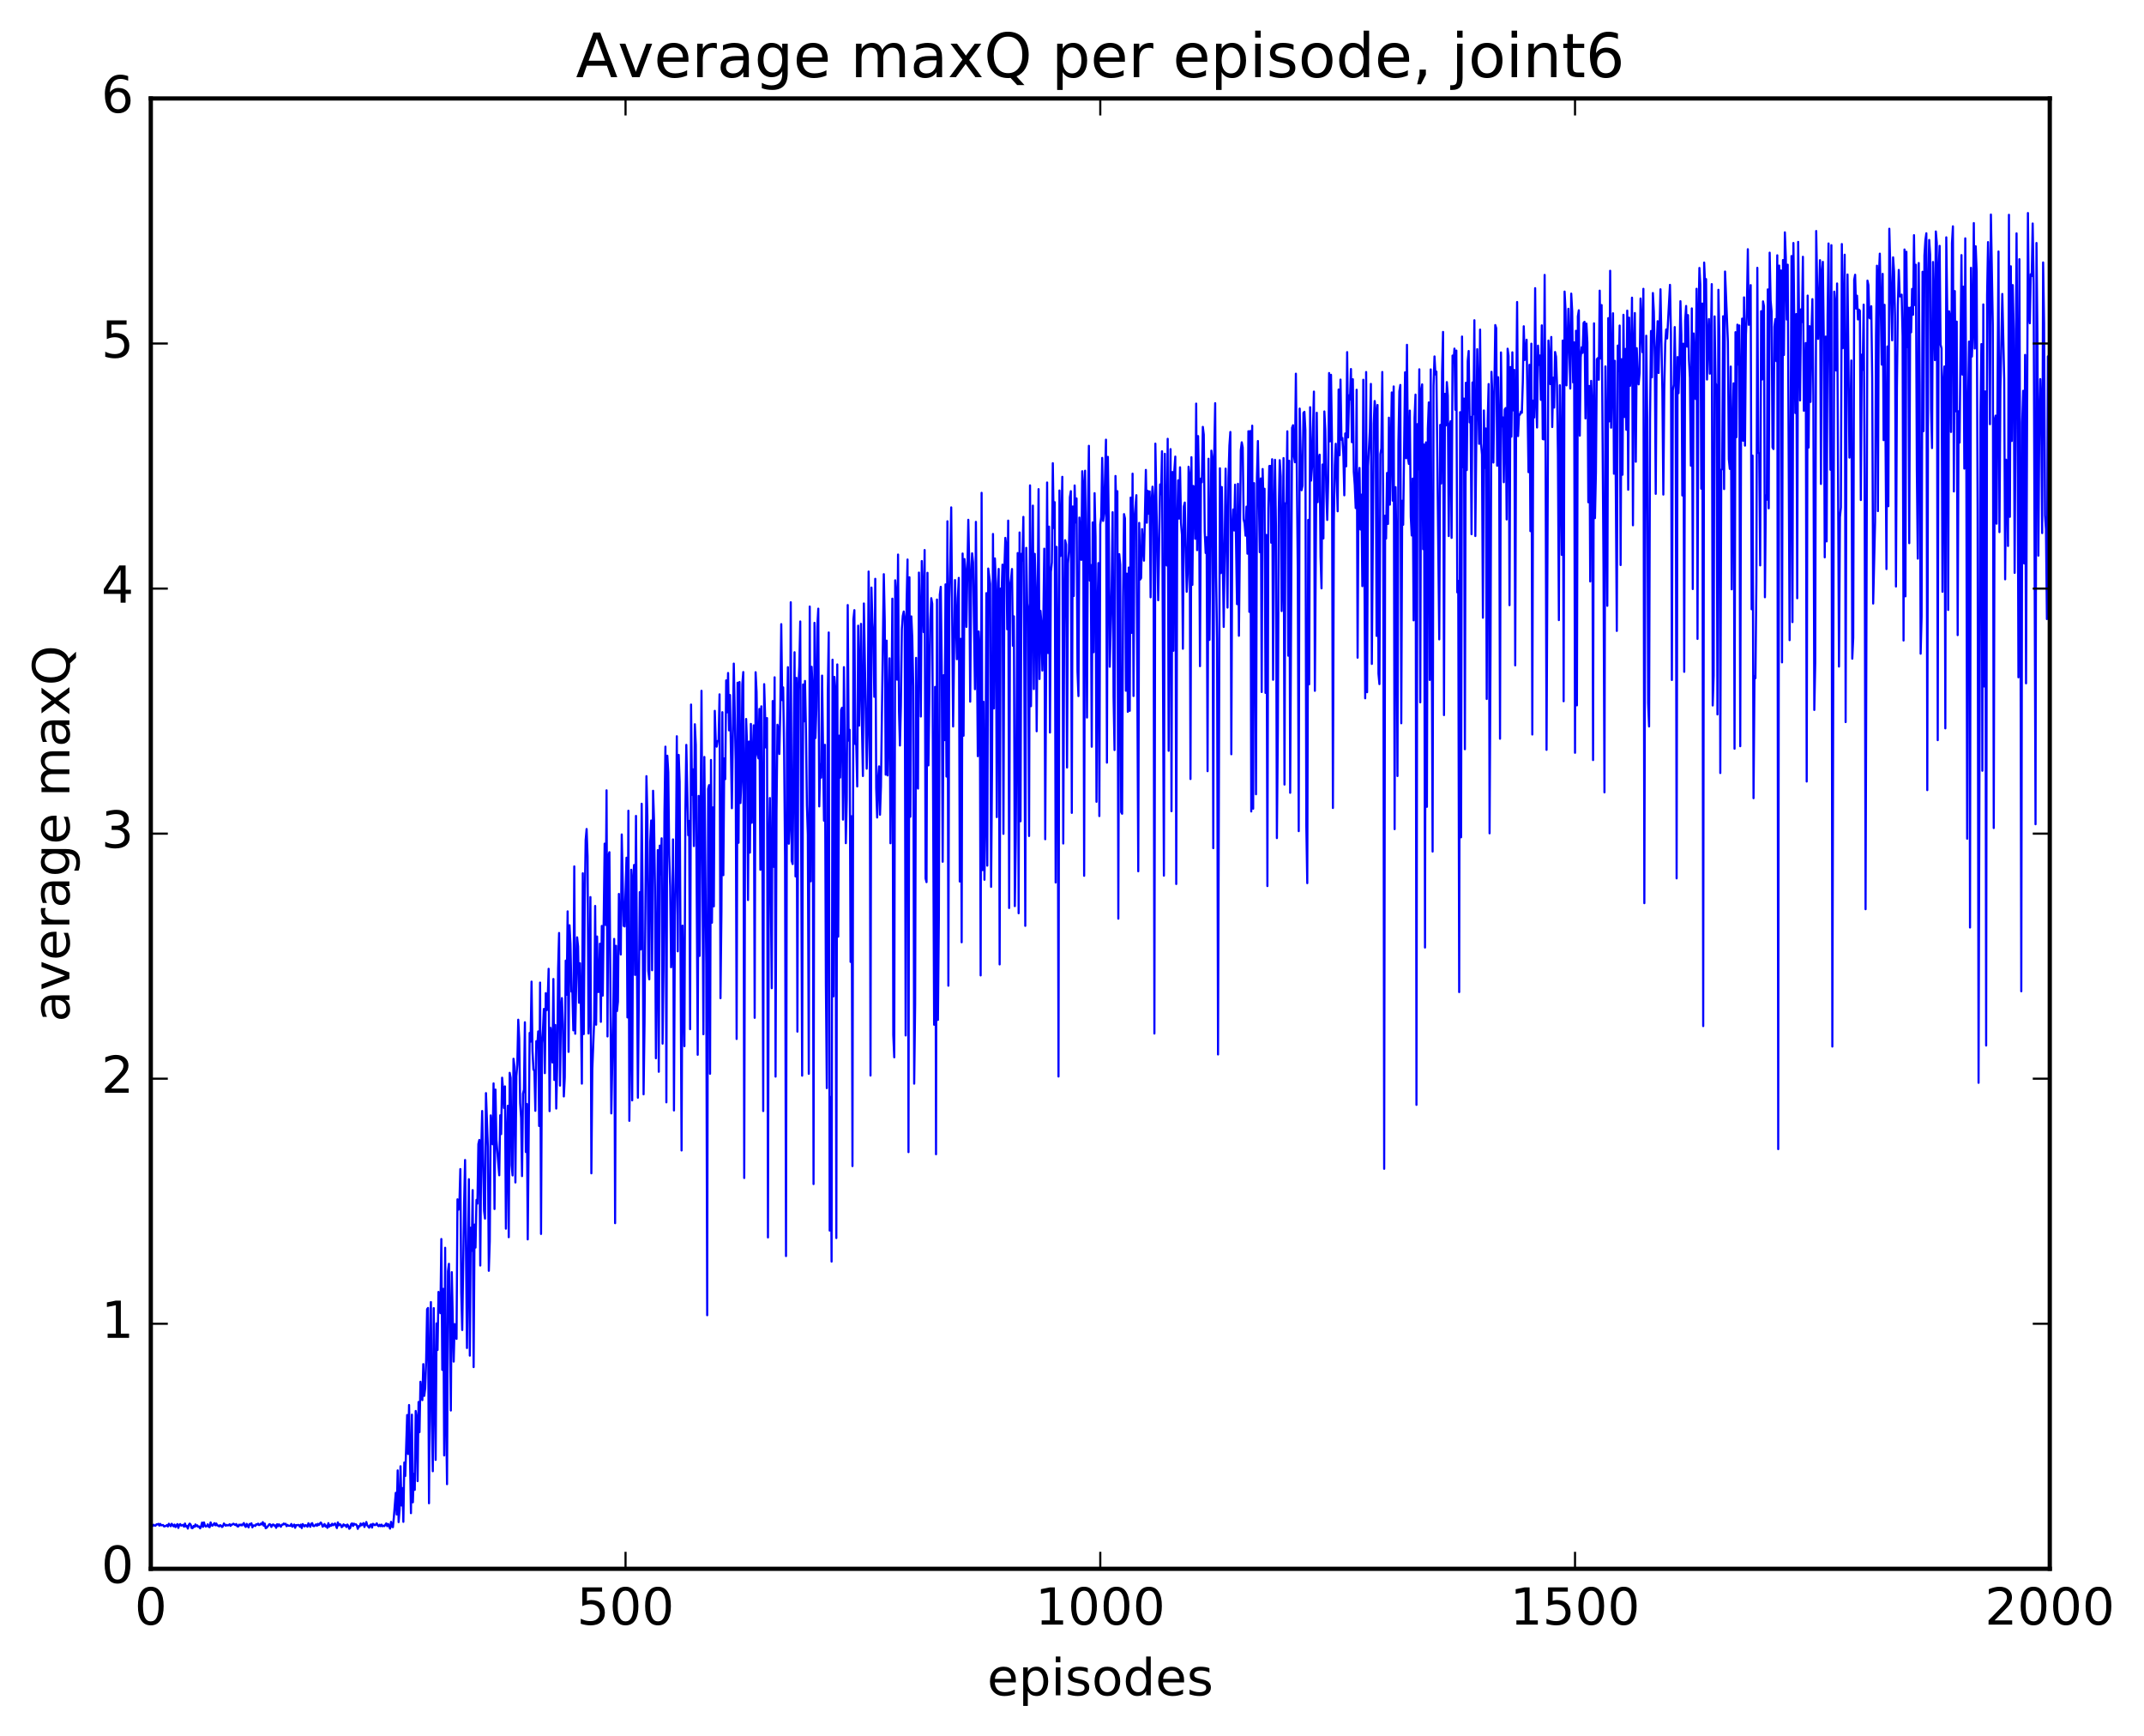 <?xml version="1.0" encoding="utf-8" standalone="no"?>
<!DOCTYPE svg PUBLIC "-//W3C//DTD SVG 1.1//EN"
  "http://www.w3.org/Graphics/SVG/1.1/DTD/svg11.dtd">
<!-- Created with matplotlib (http://matplotlib.org/) -->
<svg height="408pt" version="1.1" viewBox="0 0 504 408" width="504pt" xmlns="http://www.w3.org/2000/svg" xmlns:xlink="http://www.w3.org/1999/xlink">
 <defs>
  <style type="text/css">
*{stroke-linecap:butt;stroke-linejoin:round;stroke-miterlimit:100000;}
  </style>
 </defs>
 <g id="figure_1">
  <g id="patch_1">
   <path d="M 0 408.169 
L 504.319 408.169 
L 504.319 0 
L 0 0 
z
" style="fill:#ffffff;"/>
  </g>
  <g id="axes_1">
   <g id="patch_2">
    <path d="M 35.449 368.742 
L 481.849 368.742 
L 481.849 23.142 
L 35.449 23.142 
z
" style="fill:#ffffff;"/>
   </g>
   <g id="line2d_1">
    <path clip-path="url(#p5816b302a1)" d="M 35.672 358.668 
L 35.895 358.662 
L 36.118 358.394 
L 36.342 358.589 
L 36.565 358.594 
L 36.788 358.283 
L 37.011 358.323 
L 37.234 358.166 
L 37.458 358.585 
L 37.681 358.192 
L 37.904 358.519 
L 38.35 358.452 
L 38.574 358.786 
L 39.02 358.644 
L 39.243 358.459 
L 39.466 358.789 
L 39.69 358.151 
L 40.136 358.729 
L 40.359 358.159 
L 40.806 358.758 
L 41.029 358.35 
L 41.252 358.924 
L 41.698 358.229 
L 41.922 359.132 
L 42.145 358.413 
L 42.368 358.229 
L 42.591 358.595 
L 43.038 358.413 
L 43.261 358.837 
L 43.484 358.095 
L 43.707 358.774 
L 43.93 358.666 
L 44.154 359.285 
L 44.377 358.406 
L 44.6 358.113 
L 44.823 358.359 
L 45.046 359.153 
L 45.27 359.185 
L 45.493 358.672 
L 45.716 358.89 
L 45.939 358.315 
L 46.162 358.722 
L 46.386 358.528 
L 46.609 358.882 
L 46.832 358.803 
L 47.055 359.23 
L 47.278 358.705 
L 47.502 357.869 
L 47.725 358.886 
L 47.948 357.835 
L 48.171 358.603 
L 48.394 358.806 
L 48.618 358.665 
L 48.841 358.283 
L 49.064 358.867 
L 49.287 358.957 
L 49.51 357.833 
L 49.734 358.524 
L 49.957 358.608 
L 50.403 358.012 
L 50.626 358.523 
L 50.85 358.095 
L 51.073 358.553 
L 51.296 358.552 
L 51.519 358.778 
L 51.742 358.484 
L 51.966 358.597 
L 52.189 358.917 
L 52.412 358.731 
L 52.635 358.084 
L 53.082 358.614 
L 53.305 358.414 
L 53.528 358.547 
L 53.751 358.502 
L 53.974 358.265 
L 54.198 358.654 
L 54.421 358.366 
L 54.644 358.329 
L 54.867 358.141 
L 55.314 358.467 
L 55.537 358.218 
L 55.76 358.726 
L 55.983 358.805 
L 56.206 358.357 
L 56.43 358.52 
L 56.653 358.347 
L 56.876 358.551 
L 57.322 357.986 
L 57.546 358.64 
L 57.769 358.888 
L 57.992 358.175 
L 58.438 359.009 
L 58.662 358.195 
L 58.885 358.361 
L 59.108 358.039 
L 59.331 358.993 
L 59.554 358.543 
L 59.778 358.545 
L 60.001 358.678 
L 60.224 358.276 
L 60.447 358.362 
L 60.67 358.132 
L 60.894 358.471 
L 61.117 358.377 
L 61.34 358.106 
L 61.563 358.325 
L 61.786 357.767 
L 62.01 358.62 
L 62.233 358.1 
L 62.456 359.189 
L 62.679 359.091 
L 63.349 358.238 
L 63.572 358.347 
L 63.795 358.895 
L 64.018 358.409 
L 64.242 358.319 
L 64.465 358.597 
L 64.688 358.514 
L 64.911 359.108 
L 65.134 358.266 
L 65.358 358.724 
L 65.581 358.285 
L 66.027 358.86 
L 66.25 358.384 
L 66.474 358.383 
L 66.697 358.096 
L 66.92 358.29 
L 67.143 358.159 
L 67.366 358.726 
L 67.59 358.426 
L 67.813 358.629 
L 68.259 358.632 
L 68.482 358.2 
L 68.706 358.843 
L 69.152 358.336 
L 69.375 359.096 
L 69.598 358.462 
L 69.822 358.533 
L 70.045 358.414 
L 70.268 358.477 
L 70.491 358.845 
L 70.714 358.362 
L 70.938 359.168 
L 71.161 358.226 
L 71.607 358.775 
L 71.83 358.469 
L 72.054 358.555 
L 72.277 358.85 
L 72.5 358.031 
L 72.946 358.871 
L 73.17 358.143 
L 73.393 358.009 
L 73.616 358.658 
L 73.839 358.717 
L 74.286 358.302 
L 74.509 358.637 
L 74.732 358.171 
L 74.955 358.459 
L 75.402 357.856 
L 75.625 358.156 
L 75.848 358.843 
L 76.071 358.629 
L 76.294 358.216 
L 76.518 358.796 
L 76.741 358.59 
L 76.964 359.117 
L 77.187 358.004 
L 77.41 358.833 
L 77.634 358.432 
L 77.857 358.612 
L 78.08 358.146 
L 78.303 358.504 
L 78.75 358.086 
L 79.196 359.164 
L 79.419 357.826 
L 79.642 358.531 
L 79.866 358.252 
L 80.089 358.368 
L 80.312 358.948 
L 80.535 358.788 
L 80.758 358.288 
L 80.982 358.557 
L 81.205 358.481 
L 81.428 358.916 
L 81.651 358.337 
L 81.874 358.615 
L 82.098 359.332 
L 82.321 359.153 
L 82.544 358.21 
L 82.767 358.064 
L 82.99 358.679 
L 83.214 358.135 
L 83.437 358.361 
L 83.66 358.279 
L 83.883 358.529 
L 84.106 359.352 
L 84.33 358.714 
L 84.553 358.786 
L 84.776 358.099 
L 84.999 358.521 
L 85.446 357.996 
L 85.669 358.908 
L 86.115 357.744 
L 86.338 358.526 
L 86.785 359.072 
L 87.008 358.475 
L 87.231 358.307 
L 87.454 359.044 
L 87.678 358.169 
L 88.124 358.492 
L 88.347 358.357 
L 88.57 358.054 
L 88.794 358.567 
L 89.017 358.724 
L 89.24 358.384 
L 89.463 358.718 
L 89.686 358.359 
L 89.91 358.734 
L 90.133 358.608 
L 90.356 358.708 
L 90.802 358.066 
L 91.026 358.721 
L 91.249 358.211 
L 91.695 359.296 
L 91.918 357.707 
L 92.142 358.841 
L 92.365 358.956 
L 92.588 356.625 
L 93.034 350.879 
L 93.258 355.971 
L 93.481 345.61 
L 93.704 357.761 
L 93.927 354.84 
L 94.15 344.641 
L 94.374 353.862 
L 94.597 349.771 
L 94.82 357.702 
L 95.043 343.746 
L 95.266 346.925 
L 95.713 332.594 
L 95.936 341.746 
L 96.159 330.241 
L 96.606 355.663 
L 96.829 332.51 
L 97.052 353.113 
L 97.275 346.421 
L 97.498 350.181 
L 97.722 331.642 
L 97.945 333.314 
L 98.168 348.131 
L 98.391 329.533 
L 98.614 336.619 
L 98.838 324.774 
L 99.061 327.807 
L 99.284 329.088 
L 99.507 320.628 
L 99.73 328.1 
L 99.954 326.309 
L 100.177 319.82 
L 100.4 307.718 
L 100.623 307.424 
L 100.846 353.334 
L 101.07 319.81 
L 101.293 306.046 
L 101.516 334.057 
L 101.739 345.808 
L 101.962 307.468 
L 102.409 343.14 
L 102.632 311.065 
L 102.855 317.312 
L 103.078 303.661 
L 103.525 308.654 
L 103.748 291.223 
L 103.971 321.983 
L 104.194 302.939 
L 104.418 342.089 
L 104.641 293.285 
L 104.864 331.529 
L 105.087 348.85 
L 105.31 298.83 
L 105.534 297.049 
L 105.757 310.766 
L 105.98 331.534 
L 106.203 299.015 
L 106.65 320.038 
L 106.873 311.226 
L 107.096 314.126 
L 107.319 314.704 
L 107.542 281.899 
L 107.766 284.345 
L 107.989 283.088 
L 108.212 274.783 
L 108.435 303.782 
L 108.658 312.613 
L 109.105 282.661 
L 109.328 272.648 
L 109.774 316.847 
L 110.221 277.161 
L 110.444 318.637 
L 110.667 288.565 
L 110.89 294.004 
L 111.114 279.733 
L 111.337 321.33 
L 111.56 287.84 
L 111.783 293.24 
L 112.006 282.022 
L 112.23 282.912 
L 112.453 268.904 
L 112.676 267.936 
L 112.899 297.455 
L 113.122 270.512 
L 113.346 261.131 
L 113.792 284.628 
L 114.015 286.433 
L 114.238 256.93 
L 114.685 269.523 
L 114.908 298.695 
L 115.131 291.723 
L 115.354 262.171 
L 115.801 268.955 
L 116.024 254.646 
L 116.247 284.173 
L 116.47 256.098 
L 116.694 267.936 
L 117.363 276.247 
L 117.586 262.14 
L 117.81 266.561 
L 118.033 253.307 
L 118.256 256.04 
L 118.479 260.424 
L 118.702 255.354 
L 118.926 288.793 
L 119.149 267.847 
L 119.372 259.91 
L 119.595 290.797 
L 119.818 252.16 
L 120.042 253.338 
L 120.265 273.872 
L 120.488 276.284 
L 120.711 248.858 
L 120.934 250.607 
L 121.158 277.929 
L 121.381 252.932 
L 121.604 250.277 
L 121.827 239.678 
L 122.05 244.132 
L 122.274 259.268 
L 122.497 262.805 
L 122.72 276.438 
L 122.943 257.057 
L 123.166 256.133 
L 123.39 240.277 
L 123.613 270.777 
L 123.836 259.482 
L 124.059 291.314 
L 124.506 242.781 
L 124.729 244.84 
L 124.952 230.724 
L 125.175 247.056 
L 125.398 251.347 
L 125.622 251.74 
L 125.845 261.09 
L 126.068 244.719 
L 126.291 246.203 
L 126.514 242.423 
L 126.738 264.655 
L 126.961 230.951 
L 127.184 290.038 
L 127.407 245.204 
L 127.63 242.229 
L 127.854 237.146 
L 128.077 252.239 
L 128.3 233.439 
L 128.523 237.437 
L 128.746 235.182 
L 128.97 227.713 
L 129.193 261.168 
L 129.416 241.6 
L 129.639 244.816 
L 129.862 249.732 
L 130.086 230.106 
L 130.309 253.847 
L 130.532 240.91 
L 130.755 260.561 
L 130.978 250.542 
L 131.202 227.642 
L 131.425 219.291 
L 131.648 255.167 
L 131.871 237.545 
L 132.094 234.593 
L 132.318 240.781 
L 132.541 257.716 
L 132.764 253.239 
L 132.987 225.79 
L 133.21 233.816 
L 133.434 214.208 
L 133.657 247.235 
L 133.88 217.48 
L 134.103 221.922 
L 134.326 233.063 
L 134.55 233.115 
L 134.773 242.175 
L 134.996 203.644 
L 135.219 242.978 
L 135.666 220.314 
L 135.889 222.459 
L 136.112 235.695 
L 136.335 226.403 
L 136.558 237.522 
L 136.782 254.706 
L 137.005 205.262 
L 137.228 243.058 
L 137.451 212.514 
L 137.674 197.428 
L 137.898 194.853 
L 138.121 201.312 
L 138.344 242.916 
L 138.567 235.418 
L 138.79 210.855 
L 139.014 275.786 
L 139.237 251.323 
L 139.683 239.788 
L 139.906 212.938 
L 140.13 240.852 
L 140.353 220.123 
L 140.576 233.162 
L 140.799 233.143 
L 141.022 221.804 
L 141.246 240.177 
L 141.469 217.643 
L 141.692 234.009 
L 142.138 198.295 
L 142.362 217.41 
L 142.585 185.756 
L 142.808 243.614 
L 143.031 201.158 
L 143.254 200.298 
L 143.701 261.698 
L 144.147 239.191 
L 144.37 220.686 
L 144.594 287.501 
L 144.817 222.305 
L 145.04 237.652 
L 145.263 235.415 
L 145.486 210.114 
L 145.71 220.076 
L 145.933 224.352 
L 146.156 196.132 
L 146.602 217.604 
L 146.826 217.759 
L 147.272 201.601 
L 147.495 239.142 
L 147.718 190.555 
L 147.942 263.444 
L 148.165 244.246 
L 148.388 204.434 
L 148.611 258.635 
L 148.834 206.676 
L 149.058 203.297 
L 149.281 229.15 
L 149.504 191.777 
L 149.95 258.009 
L 150.397 209.682 
L 150.62 223.167 
L 150.843 188.917 
L 151.066 211.035 
L 151.29 257.217 
L 151.513 240.436 
L 151.959 182.433 
L 152.182 191.884 
L 152.406 228.211 
L 152.629 230.188 
L 152.852 197.826 
L 153.075 192.851 
L 153.298 228.043 
L 153.522 185.866 
L 153.745 192.844 
L 153.968 208.595 
L 154.191 248.731 
L 154.638 199.801 
L 154.861 251.913 
L 155.084 198.757 
L 155.307 205.518 
L 155.53 197.041 
L 155.754 245.303 
L 155.977 227.867 
L 156.2 191.037 
L 156.423 175.497 
L 156.646 259.098 
L 156.87 177.627 
L 157.093 181.549 
L 157.316 200.987 
L 157.539 208.282 
L 157.762 227.358 
L 157.986 223.97 
L 158.209 197.298 
L 158.432 261.005 
L 158.655 215.221 
L 158.878 203.722 
L 159.102 173.051 
L 159.325 223.607 
L 159.548 177.442 
L 159.771 183.794 
L 160.218 270.411 
L 160.441 217.56 
L 160.887 245.901 
L 161.11 191.149 
L 161.334 175.081 
L 161.78 196.319 
L 162.003 192.947 
L 162.226 241.902 
L 162.45 165.602 
L 162.673 186.81 
L 162.896 180.832 
L 163.119 198.865 
L 163.342 170.229 
L 163.566 175.081 
L 164.012 247.921 
L 164.235 187.071 
L 164.458 224.677 
L 164.905 162.371 
L 165.351 243.093 
L 165.574 177.916 
L 166.021 226.663 
L 166.244 309.138 
L 166.467 185.424 
L 166.69 184.539 
L 166.914 252.387 
L 167.137 178.619 
L 167.36 216.874 
L 167.583 189.77 
L 167.806 213.039 
L 168.03 167.077 
L 168.253 174.203 
L 168.476 175.499 
L 168.699 174.148 
L 168.922 174.092 
L 169.146 163.201 
L 169.369 234.623 
L 169.592 214.288 
L 169.815 167.394 
L 170.038 205.704 
L 170.262 178.253 
L 170.485 183.136 
L 170.708 159.917 
L 170.931 167.429 
L 171.154 158.184 
L 171.378 171.663 
L 171.601 163.354 
L 172.047 189.972 
L 172.494 155.976 
L 172.94 178.761 
L 173.163 244.206 
L 173.386 160.464 
L 173.61 198.092 
L 173.833 160.298 
L 174.056 188.745 
L 174.279 183.649 
L 174.502 160.823 
L 174.726 157.961 
L 174.949 276.879 
L 175.172 182.12 
L 175.395 168.988 
L 175.618 175.096 
L 175.842 211.547 
L 176.065 174.299 
L 176.288 200.404 
L 176.511 170.156 
L 176.734 193.39 
L 176.958 177.242 
L 177.181 170.485 
L 177.404 239.232 
L 177.627 158 
L 177.85 162.643 
L 178.074 177.35 
L 178.297 178.26 
L 178.52 166.635 
L 178.743 204.436 
L 178.966 166.019 
L 179.19 189.133 
L 179.413 261.146 
L 179.636 160.807 
L 180.082 175.716 
L 180.306 168.783 
L 180.529 290.854 
L 180.752 199.181 
L 180.975 187.566 
L 181.422 232.275 
L 181.645 164.771 
L 181.868 203.742 
L 182.091 159.195 
L 182.314 253.053 
L 182.538 190.721 
L 182.761 170.342 
L 182.984 171.346 
L 183.207 177.219 
L 183.43 166.47 
L 183.654 146.703 
L 183.877 164.556 
L 184.1 161.566 
L 184.323 176.265 
L 184.546 201.566 
L 184.77 295.234 
L 184.993 172.289 
L 185.216 156.818 
L 185.439 198.308 
L 185.662 193.329 
L 185.886 141.56 
L 186.109 202.327 
L 186.332 203.092 
L 186.778 153.304 
L 187.002 206.007 
L 187.225 159.327 
L 187.448 242.476 
L 187.671 161.901 
L 187.894 156.733 
L 188.118 146.075 
L 188.564 252.831 
L 188.787 160.877 
L 189.01 169.551 
L 189.234 160.051 
L 189.457 171.328 
L 189.68 189.227 
L 189.903 196.167 
L 190.126 252.396 
L 190.35 142.565 
L 190.573 207.147 
L 190.796 156.726 
L 191.019 161.637 
L 191.242 278.308 
L 191.466 146.395 
L 191.689 173.472 
L 191.912 166.499 
L 192.135 147.309 
L 192.358 143.062 
L 192.582 189.541 
L 192.805 179.612 
L 193.028 182.783 
L 193.251 158.795 
L 193.698 192.895 
L 193.921 175.065 
L 194.144 231.216 
L 194.367 255.76 
L 194.59 163.167 
L 194.814 148.659 
L 195.037 289.239 
L 195.26 257.844 
L 195.483 296.531 
L 195.706 155.061 
L 195.93 234.183 
L 196.153 159.103 
L 196.376 162.142 
L 196.599 290.993 
L 196.822 156.171 
L 197.046 220.151 
L 197.269 172.907 
L 197.492 182.762 
L 197.715 166.897 
L 197.938 166.351 
L 198.162 192.645 
L 198.385 156.808 
L 198.831 198.185 
L 199.054 187.742 
L 199.278 142.209 
L 199.501 174.095 
L 199.724 171.52 
L 199.947 226.091 
L 200.17 191.851 
L 200.394 274.084 
L 200.617 145.599 
L 200.84 143.41 
L 201.063 174.888 
L 201.286 174.971 
L 201.51 184.853 
L 201.733 147.062 
L 201.956 170.547 
L 202.402 146.635 
L 202.626 170.773 
L 202.849 182.398 
L 203.072 141.841 
L 203.742 180.672 
L 203.965 172.36 
L 204.188 134.339 
L 204.411 152.046 
L 204.634 252.8 
L 204.858 138.104 
L 205.081 146.282 
L 205.304 149.653 
L 205.527 163.778 
L 205.75 136.044 
L 205.974 185.204 
L 206.197 192.152 
L 206.42 182.858 
L 206.643 180.129 
L 206.866 191.508 
L 207.09 184.839 
L 207.759 134.957 
L 207.982 145.887 
L 208.206 182.08 
L 208.429 150.578 
L 208.652 182.263 
L 209.098 154.734 
L 209.322 198.203 
L 209.768 140.71 
L 209.991 243.248 
L 210.214 248.514 
L 210.438 136.399 
L 210.661 139.724 
L 210.884 159.757 
L 211.107 130.342 
L 211.33 167.177 
L 211.554 175.229 
L 211.777 165.938 
L 212 147.856 
L 212.223 144.75 
L 212.446 143.726 
L 212.67 145.394 
L 212.893 243.378 
L 213.116 141.773 
L 213.339 131.509 
L 213.562 270.8 
L 213.786 135.689 
L 214.009 191.973 
L 214.232 144.878 
L 214.455 149.893 
L 214.678 161.324 
L 214.902 254.708 
L 215.125 236.027 
L 215.348 154.625 
L 215.571 183.763 
L 215.794 185.352 
L 216.018 134.58 
L 216.241 145.225 
L 216.464 168.417 
L 216.687 131.867 
L 217.134 148.573 
L 217.357 129.282 
L 217.58 206.455 
L 217.803 207.339 
L 218.026 134.636 
L 218.25 179.893 
L 218.696 145.648 
L 218.919 140.597 
L 219.142 141.92 
L 219.589 240.86 
L 219.812 161.448 
L 220.035 271.302 
L 220.258 140.921 
L 220.482 239.733 
L 220.705 215.631 
L 220.928 139.793 
L 221.151 137.933 
L 221.374 156.711 
L 221.598 202.547 
L 221.821 158.709 
L 222.044 173.966 
L 222.267 137.355 
L 222.49 182.528 
L 222.714 122.52 
L 222.937 231.684 
L 223.16 140.676 
L 223.383 132.119 
L 223.606 119.256 
L 224.053 170.758 
L 224.499 136.339 
L 224.946 154.945 
L 225.169 140.531 
L 225.392 135.827 
L 225.615 207.195 
L 225.838 150.152 
L 226.062 221.479 
L 226.285 130.103 
L 226.508 172.927 
L 226.731 131.4 
L 226.954 134.125 
L 227.178 147.352 
L 227.624 122.177 
L 227.847 132.755 
L 228.07 164.927 
L 228.294 135.348 
L 228.517 130.054 
L 228.74 132.163 
L 229.186 161.987 
L 229.41 122.66 
L 229.856 177.735 
L 230.079 148.42 
L 230.302 152.68 
L 230.526 229.263 
L 230.749 115.834 
L 230.972 204.516 
L 231.195 164.946 
L 231.418 206.78 
L 231.642 191.337 
L 231.865 139.414 
L 232.088 203.47 
L 232.311 133.631 
L 232.758 137.229 
L 232.981 208.449 
L 233.204 180.242 
L 233.427 125.507 
L 233.65 166.518 
L 233.874 131.256 
L 234.097 137.037 
L 234.32 192.054 
L 234.543 140.494 
L 234.766 133.717 
L 234.99 226.681 
L 235.213 138.335 
L 235.436 139.851 
L 235.659 132.713 
L 235.882 195.991 
L 236.106 133.703 
L 236.329 126.423 
L 236.552 128.246 
L 236.775 147.918 
L 236.998 122.368 
L 237.222 213.42 
L 237.445 137.552 
L 237.668 136.127 
L 237.891 133.739 
L 238.114 151.801 
L 238.338 144.861 
L 238.561 212.981 
L 238.784 197.022 
L 239.23 129.995 
L 239.454 214.652 
L 239.677 125.154 
L 239.9 193.031 
L 240.123 130.16 
L 240.346 131.763 
L 240.57 121.489 
L 240.793 158.306 
L 241.016 217.617 
L 241.239 128.769 
L 241.462 141.757 
L 241.686 143.61 
L 241.909 196.497 
L 242.132 114.086 
L 242.355 165.984 
L 242.802 118.841 
L 243.025 161.96 
L 243.248 130.173 
L 243.471 138.44 
L 243.694 171.877 
L 244.141 114.969 
L 244.364 159.604 
L 244.587 143.571 
L 244.81 146.491 
L 245.034 157.61 
L 245.257 146.671 
L 245.48 128.963 
L 245.703 197.257 
L 246.15 113.406 
L 246.373 153.488 
L 246.596 123.778 
L 246.819 172.18 
L 247.042 134.39 
L 247.266 132.19 
L 247.489 108.872 
L 247.712 124.11 
L 247.935 118.039 
L 248.158 207.424 
L 248.382 128.538 
L 248.605 154.737 
L 248.828 253.032 
L 249.051 115.291 
L 249.274 130.694 
L 249.498 124.125 
L 249.721 112.074 
L 249.944 198.263 
L 250.167 146.804 
L 250.39 126.969 
L 250.614 128.004 
L 250.837 180.403 
L 251.06 132.439 
L 251.283 129.639 
L 251.506 116.855 
L 251.73 115.445 
L 251.953 191.066 
L 252.176 119.046 
L 252.399 140.089 
L 252.622 114.105 
L 252.846 122.803 
L 253.069 117.156 
L 253.292 157.761 
L 253.515 163.611 
L 253.738 121.645 
L 254.185 131.599 
L 254.408 110.757 
L 254.631 113.86 
L 254.854 205.852 
L 255.078 110.639 
L 255.301 131.419 
L 255.524 168.657 
L 255.747 120.556 
L 255.97 104.785 
L 256.194 136.484 
L 256.417 132.794 
L 256.64 175.513 
L 256.863 122.791 
L 257.086 153.296 
L 257.31 115.918 
L 257.533 126.188 
L 257.756 188.454 
L 257.979 144.467 
L 258.202 132.351 
L 258.426 191.813 
L 258.649 123.26 
L 258.872 121.563 
L 259.095 107.627 
L 259.318 122.44 
L 259.542 120.656 
L 259.988 103.341 
L 260.211 179.255 
L 260.434 107.379 
L 260.658 124.097 
L 260.881 156.714 
L 261.327 137.747 
L 261.55 120.393 
L 261.774 163.773 
L 261.997 176.292 
L 262.22 111.875 
L 262.443 120.819 
L 262.666 115.45 
L 262.89 215.932 
L 263.113 130.247 
L 263.336 132.758 
L 263.559 190.888 
L 263.782 191.265 
L 264.006 140.322 
L 264.229 120.837 
L 264.452 121.864 
L 264.675 162.352 
L 264.898 134.826 
L 265.122 167.315 
L 265.345 133.397 
L 265.568 167.072 
L 265.791 116.954 
L 266.014 148.75 
L 266.238 111.327 
L 266.461 163.591 
L 266.684 121.909 
L 267.13 116.391 
L 267.577 204.796 
L 267.8 122.907 
L 268.023 136.225 
L 268.246 135.877 
L 268.47 124.361 
L 268.916 131.781 
L 269.362 110.448 
L 269.586 122.869 
L 269.809 115.35 
L 270.032 120.752 
L 270.255 115.508 
L 270.478 140.392 
L 270.702 118.059 
L 270.925 114.392 
L 271.148 117.635 
L 271.371 242.924 
L 271.594 104.272 
L 272.264 141.084 
L 272.71 113.869 
L 272.934 116.162 
L 273.157 106.069 
L 273.603 205.817 
L 273.826 106.658 
L 274.05 125.865 
L 274.273 132.91 
L 274.496 103.139 
L 274.719 176.473 
L 274.942 126.758 
L 275.166 105.566 
L 275.389 190.671 
L 275.612 110.942 
L 275.835 152.965 
L 276.058 110.504 
L 276.282 107.318 
L 276.505 207.783 
L 276.728 123.332 
L 276.951 112.89 
L 277.174 121.894 
L 277.398 109.835 
L 277.621 122.863 
L 277.844 125.64 
L 278.067 152.485 
L 278.29 119.035 
L 278.514 118.121 
L 278.96 139.093 
L 279.183 134.866 
L 279.406 109.699 
L 279.63 111.671 
L 279.853 183.103 
L 280.076 107.463 
L 280.299 137.47 
L 280.522 114.215 
L 280.746 114.621 
L 280.969 126.634 
L 281.192 94.864 
L 281.415 129.311 
L 281.638 102.496 
L 281.862 114.619 
L 282.085 156.579 
L 282.308 112.472 
L 282.531 113.361 
L 282.754 100.332 
L 282.978 102.153 
L 283.201 125.005 
L 283.424 129.98 
L 283.647 126.276 
L 283.87 181.263 
L 284.094 107.825 
L 284.317 150.4 
L 284.763 105.92 
L 284.986 107.814 
L 285.21 199.356 
L 285.433 106.975 
L 285.656 94.764 
L 285.879 135.443 
L 286.102 150.408 
L 286.326 247.845 
L 286.772 110.071 
L 286.995 134.701 
L 287.218 114.468 
L 287.665 147.359 
L 288.111 110.152 
L 288.558 142.809 
L 288.781 112.36 
L 289.004 104.736 
L 289.227 101.532 
L 289.45 177.282 
L 289.674 124.45 
L 289.897 119.75 
L 290.12 124.687 
L 290.343 113.913 
L 290.79 142.008 
L 291.013 113.716 
L 291.236 149.434 
L 291.682 105.846 
L 291.906 103.961 
L 292.129 105.186 
L 292.352 122.045 
L 292.575 123.049 
L 292.798 125.907 
L 293.022 119.084 
L 293.245 130.141 
L 293.468 101.354 
L 293.691 143.816 
L 293.914 101.3 
L 294.138 190.732 
L 294.361 100.055 
L 294.584 190.083 
L 294.807 113.557 
L 295.03 137.67 
L 295.254 186.687 
L 295.477 112.252 
L 295.7 103.656 
L 296.146 129.782 
L 296.37 112.444 
L 296.593 162.649 
L 296.816 110.24 
L 297.039 118.962 
L 297.262 114.882 
L 297.486 162.858 
L 297.709 125.737 
L 297.932 208.262 
L 298.155 119.462 
L 298.378 109.54 
L 298.602 109.51 
L 298.825 127.562 
L 299.048 107.938 
L 299.271 159.777 
L 299.494 121.457 
L 299.718 108.075 
L 299.941 123.659 
L 300.164 196.99 
L 300.387 171.561 
L 300.61 119.87 
L 300.834 108.16 
L 301.057 111.979 
L 301.28 143.626 
L 301.503 129.554 
L 301.726 107.669 
L 301.95 184.406 
L 302.173 118.474 
L 302.396 117.945 
L 302.619 101.376 
L 302.842 154.122 
L 303.066 108.296 
L 303.289 186.341 
L 303.735 100.552 
L 303.958 99.944 
L 304.182 107.193 
L 304.405 108.656 
L 304.628 87.837 
L 305.074 134.064 
L 305.298 195.356 
L 305.521 96.036 
L 305.967 115.22 
L 306.19 114.147 
L 306.414 97.036 
L 306.637 96.796 
L 306.86 101.088 
L 307.083 194.059 
L 307.306 207.578 
L 307.53 122.191 
L 307.753 160.844 
L 307.976 95.713 
L 308.199 112.966 
L 308.422 109.798 
L 308.869 92.041 
L 309.092 162.372 
L 309.538 97.016 
L 309.762 118.03 
L 309.985 108.011 
L 310.208 106.872 
L 310.431 130.805 
L 310.654 138.296 
L 310.878 109.182 
L 311.101 126.562 
L 311.324 96.704 
L 311.547 100.909 
L 311.77 115.232 
L 311.994 122.213 
L 312.217 112.978 
L 312.44 87.679 
L 312.663 103.737 
L 312.886 88.096 
L 313.11 103.206 
L 313.333 189.91 
L 313.556 122.394 
L 313.779 109.453 
L 314.002 104.3 
L 314.449 120.178 
L 314.672 91.56 
L 314.895 107 
L 315.118 89.222 
L 315.342 103.357 
L 315.565 102.941 
L 315.788 106.781 
L 316.011 116.421 
L 316.234 101.882 
L 316.458 109.606 
L 316.681 82.762 
L 316.904 102.813 
L 317.127 92.925 
L 317.35 93.911 
L 317.574 86.737 
L 317.797 103.945 
L 318.02 89.135 
L 318.243 110.884 
L 318.466 113.96 
L 318.69 119.421 
L 318.913 91.612 
L 319.136 154.583 
L 319.359 112.807 
L 319.582 109.985 
L 319.806 124.465 
L 320.029 116.258 
L 320.252 137.771 
L 320.475 89.26 
L 320.922 164.131 
L 321.145 87.44 
L 321.368 162.7 
L 321.591 109.578 
L 322.038 100.817 
L 322.261 90.236 
L 322.484 156.05 
L 322.93 99.573 
L 323.154 94.256 
L 323.377 96.657 
L 323.6 149.468 
L 323.823 95.19 
L 324.046 158.322 
L 324.27 160.798 
L 324.493 106.742 
L 324.716 105.421 
L 324.939 87.434 
L 325.162 120.666 
L 325.386 274.718 
L 325.609 121.208 
L 325.832 126.592 
L 326.055 111.169 
L 326.278 123.147 
L 326.502 98.174 
L 326.725 118.619 
L 327.171 92.244 
L 327.394 117.686 
L 327.618 90.83 
L 327.841 194.884 
L 328.064 114.503 
L 328.287 130.224 
L 328.51 182.399 
L 328.734 104.035 
L 328.957 91.97 
L 329.18 90.479 
L 329.403 169.999 
L 329.626 117.698 
L 329.85 123.346 
L 330.296 87.505 
L 330.519 107.689 
L 330.742 81.047 
L 330.966 107.563 
L 331.189 109.04 
L 331.412 96.509 
L 331.635 121.378 
L 331.858 125.862 
L 332.082 112.493 
L 332.305 145.81 
L 332.528 98.181 
L 332.751 92.75 
L 332.974 259.689 
L 333.198 99.685 
L 333.421 110.323 
L 333.644 86.802 
L 333.867 165.085 
L 334.09 91.751 
L 334.314 90.347 
L 334.537 129.077 
L 334.76 104.472 
L 334.983 222.714 
L 335.206 103.981 
L 335.43 189.636 
L 335.653 100.8 
L 335.876 94.588 
L 336.099 159.821 
L 336.322 86.824 
L 336.769 200.155 
L 336.992 90.697 
L 337.215 83.776 
L 337.438 88.021 
L 337.662 87.344 
L 338.331 150.281 
L 338.554 99.87 
L 338.778 113.643 
L 339.001 87.432 
L 339.224 78.013 
L 339.447 168.078 
L 339.67 92.569 
L 339.894 100.012 
L 340.117 89.807 
L 340.34 93.024 
L 340.563 125.996 
L 340.786 99.904 
L 341.01 98.989 
L 341.233 126.426 
L 341.456 83.574 
L 341.679 85.268 
L 341.902 81.939 
L 342.126 96.321 
L 342.349 82.399 
L 342.572 139.237 
L 342.795 136.52 
L 343.018 233.185 
L 343.242 96.877 
L 343.465 196.805 
L 343.688 79.103 
L 343.911 109.805 
L 344.134 93.679 
L 344.358 176.099 
L 344.581 89.971 
L 344.804 110.485 
L 345.027 84.86 
L 345.25 82.497 
L 345.474 99.283 
L 345.697 97.976 
L 345.92 125.562 
L 346.143 89.894 
L 346.366 97.385 
L 346.59 75.269 
L 346.813 125.99 
L 347.259 82.07 
L 347.706 104.321 
L 347.929 77.469 
L 348.152 104.216 
L 348.375 106.843 
L 348.598 145.193 
L 348.822 96.476 
L 349.045 109.979 
L 349.268 100.705 
L 349.491 164.289 
L 349.714 99.053 
L 349.938 90.27 
L 350.161 195.867 
L 350.384 152.967 
L 350.607 87.397 
L 350.83 93.259 
L 351.054 108.721 
L 351.5 76.405 
L 351.723 77.125 
L 351.946 109.472 
L 352.17 88.66 
L 352.393 99.156 
L 352.616 173.637 
L 352.839 82.834 
L 353.062 100.234 
L 353.286 98.102 
L 353.509 113.34 
L 353.732 96.251 
L 353.955 95.904 
L 354.178 122.094 
L 354.402 81.96 
L 354.625 83.667 
L 354.848 142.243 
L 355.071 86.272 
L 355.294 102.634 
L 355.518 82.805 
L 355.741 96.463 
L 355.964 86.927 
L 356.187 156.389 
L 356.41 96.275 
L 356.634 70.982 
L 356.857 102.499 
L 357.08 97.44 
L 357.303 97.48 
L 357.526 96.744 
L 357.75 97.023 
L 357.973 89.846 
L 358.196 76.687 
L 358.419 84.615 
L 358.642 83.057 
L 358.866 79.852 
L 359.312 110.976 
L 359.535 85.747 
L 359.758 124.844 
L 359.982 80.782 
L 360.205 172.644 
L 360.428 94.147 
L 360.651 98.129 
L 360.874 67.728 
L 361.098 93.625 
L 361.321 100.485 
L 361.544 81.241 
L 361.767 85.764 
L 361.99 83.558 
L 362.214 93.983 
L 362.437 76.473 
L 362.66 103.199 
L 362.883 103.276 
L 363.106 64.618 
L 363.33 107.98 
L 363.553 176.247 
L 363.999 80.04 
L 364.446 90.278 
L 364.669 79.203 
L 364.892 100.373 
L 365.115 88.762 
L 365.338 95.801 
L 365.562 82.732 
L 365.785 83.826 
L 366.008 90.47 
L 366.231 106.74 
L 366.454 145.75 
L 366.678 90.546 
L 367.124 130.423 
L 367.347 80.038 
L 367.57 164.828 
L 367.794 68.531 
L 368.017 73.002 
L 368.24 90.579 
L 368.686 72.579 
L 369.133 91.333 
L 369.356 69.013 
L 369.579 73.144 
L 369.802 89.884 
L 370.026 80.464 
L 370.249 176.937 
L 370.472 77.748 
L 370.695 165.793 
L 370.918 74.367 
L 371.142 72.928 
L 371.365 102.399 
L 371.588 83.997 
L 371.811 81.63 
L 372.034 82.943 
L 372.258 75.884 
L 372.481 75.64 
L 372.704 98.355 
L 372.927 76.055 
L 373.15 80.539 
L 373.374 118.054 
L 373.597 90.715 
L 373.82 136.67 
L 374.043 89.518 
L 374.266 95.364 
L 374.49 178.649 
L 374.713 75.998 
L 374.936 121.784 
L 375.159 111.136 
L 375.382 84.432 
L 375.606 84.167 
L 375.829 89.258 
L 376.052 68.315 
L 376.275 84.274 
L 376.498 71.703 
L 376.945 133.39 
L 377.168 186.242 
L 377.391 86.126 
L 377.614 103.646 
L 377.838 142.395 
L 378.061 74.781 
L 378.284 99.046 
L 378.507 63.642 
L 378.73 100.528 
L 379.177 73.631 
L 379.4 111.348 
L 379.623 84.806 
L 380.07 148.293 
L 380.293 81.229 
L 380.516 87.23 
L 380.739 76.516 
L 380.962 132.813 
L 381.186 84.422 
L 381.409 111.584 
L 381.632 73.988 
L 381.855 98.01 
L 382.078 82.015 
L 382.302 101.013 
L 382.525 73.008 
L 382.748 115.108 
L 382.971 74.655 
L 383.194 90.681 
L 383.418 86.203 
L 383.641 69.966 
L 383.864 123.466 
L 384.087 81.484 
L 384.31 73.577 
L 384.534 108.534 
L 384.757 81.833 
L 384.98 87.712 
L 385.203 90.341 
L 385.426 87.656 
L 385.65 70.169 
L 386.096 82.775 
L 386.319 67.884 
L 386.542 212.285 
L 386.766 121.963 
L 386.989 78.911 
L 387.212 98.133 
L 387.435 165.191 
L 387.658 170.754 
L 387.882 98.669 
L 388.105 77.801 
L 388.328 88.693 
L 388.551 68.872 
L 388.774 73.233 
L 388.998 84.162 
L 389.221 116.075 
L 389.444 81.714 
L 389.667 75.485 
L 389.89 87.672 
L 390.337 67.996 
L 390.783 91.971 
L 391.006 116.248 
L 391.23 91.396 
L 391.453 80.773 
L 391.676 77.442 
L 391.899 79.554 
L 392.569 66.954 
L 392.792 78.418 
L 393.015 159.828 
L 393.238 91.749 
L 393.462 90.357 
L 393.685 76.876 
L 393.908 89.612 
L 394.131 206.457 
L 394.354 83.925 
L 394.578 92.417 
L 394.801 85.135 
L 395.024 70.792 
L 395.247 78.701 
L 395.47 116.461 
L 395.694 80.79 
L 395.917 157.906 
L 396.14 75.358 
L 396.363 71.918 
L 396.586 81.475 
L 396.81 74.06 
L 397.033 84.57 
L 397.256 88.812 
L 397.479 109.455 
L 397.702 72.49 
L 397.926 138.45 
L 398.149 78.378 
L 398.595 93.784 
L 398.818 67.875 
L 399.042 150.17 
L 399.265 74.845 
L 399.488 62.978 
L 399.711 66.995 
L 399.934 114.862 
L 400.158 71.35 
L 400.381 241.177 
L 400.604 61.713 
L 400.827 66.955 
L 401.05 65.599 
L 401.274 89.209 
L 401.497 79.728 
L 401.72 74.981 
L 401.943 87.835 
L 402.166 81.682 
L 402.39 66.78 
L 402.613 165.814 
L 402.836 158.733 
L 403.059 74.364 
L 403.282 89.998 
L 403.506 90.711 
L 403.729 167.924 
L 403.952 68.117 
L 404.175 79.053 
L 404.398 181.694 
L 404.622 110.421 
L 404.845 110.309 
L 405.068 74.333 
L 405.291 114.952 
L 405.514 63.822 
L 406.184 80.316 
L 406.407 107.919 
L 406.63 110.214 
L 406.854 86.158 
L 407.077 138.514 
L 407.3 100.466 
L 407.523 90.101 
L 407.746 175.982 
L 407.97 78.078 
L 408.193 102.754 
L 408.416 76.307 
L 408.639 85.698 
L 408.862 76.486 
L 409.086 175.394 
L 409.309 87.932 
L 409.532 74.887 
L 409.755 103.602 
L 409.978 69.896 
L 410.202 104.744 
L 410.425 78.637 
L 410.648 72.365 
L 410.871 58.577 
L 411.094 76.344 
L 411.318 72.984 
L 411.541 67.01 
L 411.764 143.203 
L 411.987 107.085 
L 412.21 187.611 
L 412.434 158.916 
L 412.657 159.406 
L 412.88 136.632 
L 413.103 62.95 
L 413.326 106.424 
L 413.55 106.571 
L 413.773 132.892 
L 413.996 73.144 
L 414.219 89.208 
L 414.442 70.835 
L 414.666 71.976 
L 414.889 140.379 
L 415.112 116.437 
L 415.335 117.468 
L 415.558 68.02 
L 415.782 119.48 
L 416.005 59.388 
L 416.228 70.658 
L 416.451 73.207 
L 416.674 105.168 
L 416.898 105.547 
L 417.121 76.796 
L 417.344 74.995 
L 417.567 84.894 
L 417.79 60.006 
L 418.014 270.097 
L 418.237 62.417 
L 418.46 72.922 
L 418.683 63.575 
L 418.906 155.689 
L 419.13 61.118 
L 419.353 83.443 
L 419.576 54.611 
L 419.799 60.523 
L 420.022 75.103 
L 420.246 62.213 
L 420.692 150.465 
L 421.138 60.179 
L 421.362 146.222 
L 421.585 57.112 
L 422.031 97.077 
L 422.254 73.815 
L 422.478 140.617 
L 422.701 56.852 
L 423.147 94.123 
L 423.37 72.705 
L 423.594 75.699 
L 423.817 60.356 
L 424.04 96.543 
L 424.263 92.788 
L 424.486 80.625 
L 424.71 183.693 
L 424.933 69.476 
L 425.156 105.192 
L 425.379 76.667 
L 425.602 94.466 
L 425.826 78.063 
L 426.049 70.307 
L 426.272 93.118 
L 426.495 166.867 
L 426.718 155.751 
L 426.942 54.298 
L 427.388 79.651 
L 427.834 61.153 
L 428.058 113.75 
L 428.281 64.09 
L 428.504 61.545 
L 428.727 79.72 
L 428.95 131.002 
L 429.174 79.116 
L 429.397 127.254 
L 429.62 74.208 
L 429.843 57.225 
L 430.29 110.421 
L 430.513 57.63 
L 430.736 245.987 
L 431.182 68.543 
L 431.406 71.466 
L 431.629 87.087 
L 431.852 66.628 
L 432.298 156.671 
L 432.522 121.569 
L 432.745 119.268 
L 432.968 57.358 
L 433.191 81.839 
L 433.414 77.665 
L 433.638 59.867 
L 433.861 169.718 
L 434.084 88.319 
L 434.307 64.52 
L 434.754 107.558 
L 434.977 98.638 
L 435.2 84.73 
L 435.423 154.823 
L 435.646 149.896 
L 435.87 65.771 
L 436.093 64.577 
L 436.316 72.53 
L 436.539 69.493 
L 436.762 75.086 
L 436.986 72.782 
L 437.209 73.026 
L 437.432 117.53 
L 437.655 83.36 
L 437.878 86.93 
L 438.102 71.601 
L 438.325 111.925 
L 438.548 213.703 
L 438.994 65.952 
L 439.218 67.023 
L 439.441 74.683 
L 439.664 74.863 
L 439.887 71.977 
L 440.11 88.973 
L 440.334 141.861 
L 440.78 122.755 
L 441.003 78.719 
L 441.226 62.453 
L 441.45 120.139 
L 441.673 64.824 
L 441.896 59.619 
L 442.342 85.7 
L 442.566 64.368 
L 442.789 103.451 
L 443.012 71.642 
L 443.458 133.758 
L 443.682 81.437 
L 443.905 118.976 
L 444.128 53.766 
L 444.798 79.996 
L 445.021 60.487 
L 445.244 63.846 
L 445.467 74.227 
L 445.69 137.859 
L 445.914 91.156 
L 446.137 71.762 
L 446.36 63.444 
L 446.583 69.652 
L 446.806 69.676 
L 447.03 69.253 
L 447.253 79.035 
L 447.476 150.549 
L 447.699 58.64 
L 447.922 140.169 
L 448.146 59.17 
L 448.369 81.59 
L 448.592 72.331 
L 448.815 127.674 
L 449.038 72.291 
L 449.262 78.11 
L 449.485 67.918 
L 449.708 73.983 
L 449.931 55.275 
L 450.154 71.704 
L 450.378 62.227 
L 450.601 110.507 
L 450.824 131.301 
L 451.047 61.821 
L 451.27 90.556 
L 451.494 153.649 
L 451.717 144.921 
L 451.94 63.881 
L 452.163 101.343 
L 452.386 60.032 
L 452.61 56.45 
L 452.833 54.83 
L 453.056 185.715 
L 453.279 67.002 
L 453.502 56.401 
L 453.726 59.834 
L 453.949 96.119 
L 454.172 105.316 
L 454.395 61.578 
L 454.842 84.649 
L 455.065 54.403 
L 455.288 57.074 
L 455.511 173.97 
L 455.734 63.311 
L 455.958 57.788 
L 456.181 81.014 
L 456.404 81.881 
L 456.627 139.091 
L 456.85 90.017 
L 457.074 86.142 
L 457.297 171.197 
L 457.52 55.783 
L 457.743 72.561 
L 457.966 143.368 
L 458.19 73.165 
L 458.413 74.609 
L 458.636 101.532 
L 458.859 57.177 
L 459.082 53.196 
L 459.306 115.515 
L 459.529 68.416 
L 459.752 96.676 
L 459.975 75.59 
L 460.198 149.283 
L 460.422 96.654 
L 460.645 104.03 
L 461.091 59.958 
L 461.314 88.055 
L 461.538 67.375 
L 461.761 110.14 
L 461.984 56.02 
L 462.207 96.443 
L 462.43 197.134 
L 462.654 94.053 
L 462.877 80.285 
L 463.1 218.005 
L 463.323 62.952 
L 463.546 83.808 
L 463.77 77.321 
L 463.993 52.436 
L 464.216 81.917 
L 464.439 57.892 
L 464.662 63.887 
L 464.886 119.434 
L 465.109 254.509 
L 465.555 97.775 
L 465.778 80.873 
L 466.002 181.161 
L 466.225 71.553 
L 466.448 161.356 
L 466.671 92 
L 466.894 245.743 
L 467.118 69.442 
L 467.341 56.901 
L 467.564 65.755 
L 467.787 99.711 
L 468.01 50.425 
L 468.457 76.364 
L 468.68 194.625 
L 468.903 98.703 
L 469.126 97.696 
L 469.35 123.093 
L 469.796 59.109 
L 470.019 125.072 
L 470.242 91.441 
L 470.689 69.095 
L 471.135 89.082 
L 471.358 136.165 
L 471.582 108.047 
L 471.805 110.353 
L 472.028 128.328 
L 472.251 50.486 
L 472.474 121.474 
L 472.698 62.589 
L 472.921 103.648 
L 473.144 67.005 
L 473.367 77.552 
L 473.59 134.648 
L 474.037 54.847 
L 474.26 88.076 
L 474.483 159.199 
L 474.706 60.923 
L 474.93 127.704 
L 475.153 233 
L 475.376 99.291 
L 475.599 91.852 
L 475.822 132.443 
L 476.046 83.419 
L 476.269 160.614 
L 476.715 50.071 
L 476.938 73.677 
L 477.162 75.978 
L 477.385 64.454 
L 477.608 64.896 
L 477.831 52.53 
L 478.054 66.775 
L 478.501 193.732 
L 478.724 57.112 
L 478.947 78.393 
L 479.17 130.599 
L 479.394 100.169 
L 479.617 89.104 
L 479.84 96.698 
L 480.063 125.293 
L 480.286 61.689 
L 480.51 75.903 
L 480.733 121.117 
L 480.956 124.405 
L 481.179 145.513 
L 481.402 83.767 
L 481.626 93.023 
L 481.849 114.172 
L 481.849 114.172 
" style="fill:none;stroke:#0000ff;stroke-linecap:square;stroke-width:0.5;"/>
   </g>
   <g id="patch_3">
    <path d="M 35.449 23.142 
L 481.849 23.142 
" style="fill:none;stroke:#000000;stroke-linecap:square;stroke-linejoin:miter;"/>
   </g>
   <g id="patch_4">
    <path d="M 481.849 368.742 
L 481.849 23.142 
" style="fill:none;stroke:#000000;stroke-linecap:square;stroke-linejoin:miter;"/>
   </g>
   <g id="patch_5">
    <path d="M 35.449 368.742 
L 35.449 23.142 
" style="fill:none;stroke:#000000;stroke-linecap:square;stroke-linejoin:miter;"/>
   </g>
   <g id="patch_6">
    <path d="M 35.449 368.742 
L 481.849 368.742 
" style="fill:none;stroke:#000000;stroke-linecap:square;stroke-linejoin:miter;"/>
   </g>
   <g id="matplotlib.axis_1">
    <g id="xtick_1">
     <g id="line2d_2">
      <defs>
       <path d="M 0 0 
L 0 -4 
" id="maa94352786" style="stroke:#000000;stroke-width:0.5;"/>
      </defs>
      <g>
       <use style="stroke:#000000;stroke-width:0.5;" x="35.449" xlink:href="#maa94352786" y="368.742"/>
      </g>
     </g>
     <g id="line2d_3">
      <defs>
       <path d="M 0 0 
L 0 4 
" id="mc7d6e6e80c" style="stroke:#000000;stroke-width:0.5;"/>
      </defs>
      <g>
       <use style="stroke:#000000;stroke-width:0.5;" x="35.449" xlink:href="#mc7d6e6e80c" y="23.142"/>
      </g>
     </g>
     <g id="text_1">
      <!-- 0 -->
      <defs>
       <path d="M 31.781 66.406 
Q 24.172 66.406 20.328 58.906 
Q 16.5 51.422 16.5 36.375 
Q 16.5 21.391 20.328 13.891 
Q 24.172 6.391 31.781 6.391 
Q 39.453 6.391 43.281 13.891 
Q 47.125 21.391 47.125 36.375 
Q 47.125 51.422 43.281 58.906 
Q 39.453 66.406 31.781 66.406 
M 31.781 74.219 
Q 44.047 74.219 50.516 64.516 
Q 56.984 54.828 56.984 36.375 
Q 56.984 17.969 50.516 8.266 
Q 44.047 -1.422 31.781 -1.422 
Q 19.531 -1.422 13.062 8.266 
Q 6.594 17.969 6.594 36.375 
Q 6.594 54.828 13.062 64.516 
Q 19.531 74.219 31.781 74.219 
" id="BitstreamVeraSans-Roman-30"/>
      </defs>
      <g transform="translate(31.631 381.86)scale(0.12 -0.12)">
       <use xlink:href="#BitstreamVeraSans-Roman-30"/>
      </g>
     </g>
    </g>
    <g id="xtick_2">
     <g id="line2d_4">
      <g>
       <use style="stroke:#000000;stroke-width:0.5;" x="147.049" xlink:href="#maa94352786" y="368.742"/>
      </g>
     </g>
     <g id="line2d_5">
      <g>
       <use style="stroke:#000000;stroke-width:0.5;" x="147.049" xlink:href="#mc7d6e6e80c" y="23.142"/>
      </g>
     </g>
     <g id="text_2">
      <!-- 500 -->
      <defs>
       <path d="M 10.797 72.906 
L 49.516 72.906 
L 49.516 64.594 
L 19.828 64.594 
L 19.828 46.734 
Q 21.969 47.469 24.109 47.828 
Q 26.266 48.188 28.422 48.188 
Q 40.625 48.188 47.75 41.5 
Q 54.891 34.812 54.891 23.391 
Q 54.891 11.625 47.562 5.094 
Q 40.234 -1.422 26.906 -1.422 
Q 22.312 -1.422 17.547 -0.641 
Q 12.797 0.141 7.719 1.703 
L 7.719 11.625 
Q 12.109 9.234 16.797 8.062 
Q 21.484 6.891 26.703 6.891 
Q 35.156 6.891 40.078 11.328 
Q 45.016 15.766 45.016 23.391 
Q 45.016 31 40.078 35.438 
Q 35.156 39.891 26.703 39.891 
Q 22.75 39.891 18.812 39.016 
Q 14.891 38.141 10.797 36.281 
z
" id="BitstreamVeraSans-Roman-35"/>
      </defs>
      <g transform="translate(135.596 381.86)scale(0.12 -0.12)">
       <use xlink:href="#BitstreamVeraSans-Roman-35"/>
       <use x="63.623" xlink:href="#BitstreamVeraSans-Roman-30"/>
       <use x="127.246" xlink:href="#BitstreamVeraSans-Roman-30"/>
      </g>
     </g>
    </g>
    <g id="xtick_3">
     <g id="line2d_6">
      <g>
       <use style="stroke:#000000;stroke-width:0.5;" x="258.649" xlink:href="#maa94352786" y="368.742"/>
      </g>
     </g>
     <g id="line2d_7">
      <g>
       <use style="stroke:#000000;stroke-width:0.5;" x="258.649" xlink:href="#mc7d6e6e80c" y="23.142"/>
      </g>
     </g>
     <g id="text_3">
      <!-- 1000 -->
      <defs>
       <path d="M 12.406 8.297 
L 28.516 8.297 
L 28.516 63.922 
L 10.984 60.406 
L 10.984 69.391 
L 28.422 72.906 
L 38.281 72.906 
L 38.281 8.297 
L 54.391 8.297 
L 54.391 0 
L 12.406 0 
z
" id="BitstreamVeraSans-Roman-31"/>
      </defs>
      <g transform="translate(243.379 381.86)scale(0.12 -0.12)">
       <use xlink:href="#BitstreamVeraSans-Roman-31"/>
       <use x="63.623" xlink:href="#BitstreamVeraSans-Roman-30"/>
       <use x="127.246" xlink:href="#BitstreamVeraSans-Roman-30"/>
       <use x="190.869" xlink:href="#BitstreamVeraSans-Roman-30"/>
      </g>
     </g>
    </g>
    <g id="xtick_4">
     <g id="line2d_8">
      <g>
       <use style="stroke:#000000;stroke-width:0.5;" x="370.249" xlink:href="#maa94352786" y="368.742"/>
      </g>
     </g>
     <g id="line2d_9">
      <g>
       <use style="stroke:#000000;stroke-width:0.5;" x="370.249" xlink:href="#mc7d6e6e80c" y="23.142"/>
      </g>
     </g>
     <g id="text_4">
      <!-- 1500 -->
      <g transform="translate(354.979 381.86)scale(0.12 -0.12)">
       <use xlink:href="#BitstreamVeraSans-Roman-31"/>
       <use x="63.623" xlink:href="#BitstreamVeraSans-Roman-35"/>
       <use x="127.246" xlink:href="#BitstreamVeraSans-Roman-30"/>
       <use x="190.869" xlink:href="#BitstreamVeraSans-Roman-30"/>
      </g>
     </g>
    </g>
    <g id="xtick_5">
     <g id="line2d_10">
      <g>
       <use style="stroke:#000000;stroke-width:0.5;" x="481.849" xlink:href="#maa94352786" y="368.742"/>
      </g>
     </g>
     <g id="line2d_11">
      <g>
       <use style="stroke:#000000;stroke-width:0.5;" x="481.849" xlink:href="#mc7d6e6e80c" y="23.142"/>
      </g>
     </g>
     <g id="text_5">
      <!-- 2000 -->
      <defs>
       <path d="M 19.188 8.297 
L 53.609 8.297 
L 53.609 0 
L 7.328 0 
L 7.328 8.297 
Q 12.938 14.109 22.625 23.891 
Q 32.328 33.688 34.812 36.531 
Q 39.547 41.844 41.422 45.531 
Q 43.312 49.219 43.312 52.781 
Q 43.312 58.594 39.234 62.25 
Q 35.156 65.922 28.609 65.922 
Q 23.969 65.922 18.812 64.312 
Q 13.672 62.703 7.812 59.422 
L 7.812 69.391 
Q 13.766 71.781 18.938 73 
Q 24.125 74.219 28.422 74.219 
Q 39.75 74.219 46.484 68.547 
Q 53.219 62.891 53.219 53.422 
Q 53.219 48.922 51.531 44.891 
Q 49.859 40.875 45.406 35.406 
Q 44.188 33.984 37.641 27.219 
Q 31.109 20.453 19.188 8.297 
" id="BitstreamVeraSans-Roman-32"/>
      </defs>
      <g transform="translate(466.579 381.86)scale(0.12 -0.12)">
       <use xlink:href="#BitstreamVeraSans-Roman-32"/>
       <use x="63.623" xlink:href="#BitstreamVeraSans-Roman-30"/>
       <use x="127.246" xlink:href="#BitstreamVeraSans-Roman-30"/>
       <use x="190.869" xlink:href="#BitstreamVeraSans-Roman-30"/>
      </g>
     </g>
    </g>
    <g id="text_6">
     <!-- episodes -->
     <defs>
      <path d="M 18.109 8.203 
L 18.109 -20.797 
L 9.078 -20.797 
L 9.078 54.688 
L 18.109 54.688 
L 18.109 46.391 
Q 20.953 51.266 25.266 53.625 
Q 29.594 56 35.594 56 
Q 45.562 56 51.781 48.094 
Q 58.016 40.188 58.016 27.297 
Q 58.016 14.406 51.781 6.484 
Q 45.562 -1.422 35.594 -1.422 
Q 29.594 -1.422 25.266 0.953 
Q 20.953 3.328 18.109 8.203 
M 48.688 27.297 
Q 48.688 37.203 44.609 42.844 
Q 40.531 48.484 33.406 48.484 
Q 26.266 48.484 22.188 42.844 
Q 18.109 37.203 18.109 27.297 
Q 18.109 17.391 22.188 11.75 
Q 26.266 6.109 33.406 6.109 
Q 40.531 6.109 44.609 11.75 
Q 48.688 17.391 48.688 27.297 
" id="BitstreamVeraSans-Roman-70"/>
      <path d="M 44.281 53.078 
L 44.281 44.578 
Q 40.484 46.531 36.375 47.5 
Q 32.281 48.484 27.875 48.484 
Q 21.188 48.484 17.844 46.438 
Q 14.5 44.391 14.5 40.281 
Q 14.5 37.156 16.891 35.375 
Q 19.281 33.594 26.516 31.984 
L 29.594 31.297 
Q 39.156 29.25 43.188 25.516 
Q 47.219 21.781 47.219 15.094 
Q 47.219 7.469 41.188 3.016 
Q 35.156 -1.422 24.609 -1.422 
Q 20.219 -1.422 15.453 -0.562 
Q 10.688 0.297 5.422 2 
L 5.422 11.281 
Q 10.406 8.688 15.234 7.391 
Q 20.062 6.109 24.812 6.109 
Q 31.156 6.109 34.562 8.281 
Q 37.984 10.453 37.984 14.406 
Q 37.984 18.062 35.516 20.016 
Q 33.062 21.969 24.703 23.781 
L 21.578 24.516 
Q 13.234 26.266 9.516 29.906 
Q 5.812 33.547 5.812 39.891 
Q 5.812 47.609 11.281 51.797 
Q 16.75 56 26.812 56 
Q 31.781 56 36.172 55.266 
Q 40.578 54.547 44.281 53.078 
" id="BitstreamVeraSans-Roman-73"/>
      <path d="M 9.422 54.688 
L 18.406 54.688 
L 18.406 0 
L 9.422 0 
z
M 9.422 75.984 
L 18.406 75.984 
L 18.406 64.594 
L 9.422 64.594 
z
" id="BitstreamVeraSans-Roman-69"/>
      <path d="M 30.609 48.391 
Q 23.391 48.391 19.188 42.75 
Q 14.984 37.109 14.984 27.297 
Q 14.984 17.484 19.156 11.844 
Q 23.344 6.203 30.609 6.203 
Q 37.797 6.203 41.984 11.859 
Q 46.188 17.531 46.188 27.297 
Q 46.188 37.016 41.984 42.703 
Q 37.797 48.391 30.609 48.391 
M 30.609 56 
Q 42.328 56 49.016 48.375 
Q 55.719 40.766 55.719 27.297 
Q 55.719 13.875 49.016 6.219 
Q 42.328 -1.422 30.609 -1.422 
Q 18.844 -1.422 12.172 6.219 
Q 5.516 13.875 5.516 27.297 
Q 5.516 40.766 12.172 48.375 
Q 18.844 56 30.609 56 
" id="BitstreamVeraSans-Roman-6f"/>
      <path d="M 56.203 29.594 
L 56.203 25.203 
L 14.891 25.203 
Q 15.484 15.922 20.484 11.062 
Q 25.484 6.203 34.422 6.203 
Q 39.594 6.203 44.453 7.469 
Q 49.312 8.734 54.109 11.281 
L 54.109 2.781 
Q 49.266 0.734 44.188 -0.344 
Q 39.109 -1.422 33.891 -1.422 
Q 20.797 -1.422 13.156 6.188 
Q 5.516 13.812 5.516 26.812 
Q 5.516 40.234 12.766 48.109 
Q 20.016 56 32.328 56 
Q 43.359 56 49.781 48.891 
Q 56.203 41.797 56.203 29.594 
M 47.219 32.234 
Q 47.125 39.594 43.094 43.984 
Q 39.062 48.391 32.422 48.391 
Q 24.906 48.391 20.391 44.141 
Q 15.875 39.891 15.188 32.172 
z
" id="BitstreamVeraSans-Roman-65"/>
      <path d="M 45.406 46.391 
L 45.406 75.984 
L 54.391 75.984 
L 54.391 0 
L 45.406 0 
L 45.406 8.203 
Q 42.578 3.328 38.25 0.953 
Q 33.938 -1.422 27.875 -1.422 
Q 17.969 -1.422 11.734 6.484 
Q 5.516 14.406 5.516 27.297 
Q 5.516 40.188 11.734 48.094 
Q 17.969 56 27.875 56 
Q 33.938 56 38.25 53.625 
Q 42.578 51.266 45.406 46.391 
M 14.797 27.297 
Q 14.797 17.391 18.875 11.75 
Q 22.953 6.109 30.078 6.109 
Q 37.203 6.109 41.297 11.75 
Q 45.406 17.391 45.406 27.297 
Q 45.406 37.203 41.297 42.844 
Q 37.203 48.484 30.078 48.484 
Q 22.953 48.484 18.875 42.844 
Q 14.797 37.203 14.797 27.297 
" id="BitstreamVeraSans-Roman-64"/>
     </defs>
     <g transform="translate(232.058 398.474)scale(0.12 -0.12)">
      <use xlink:href="#BitstreamVeraSans-Roman-65"/>
      <use x="61.523" xlink:href="#BitstreamVeraSans-Roman-70"/>
      <use x="125.0" xlink:href="#BitstreamVeraSans-Roman-69"/>
      <use x="152.783" xlink:href="#BitstreamVeraSans-Roman-73"/>
      <use x="204.883" xlink:href="#BitstreamVeraSans-Roman-6f"/>
      <use x="266.064" xlink:href="#BitstreamVeraSans-Roman-64"/>
      <use x="329.541" xlink:href="#BitstreamVeraSans-Roman-65"/>
      <use x="391.064" xlink:href="#BitstreamVeraSans-Roman-73"/>
     </g>
    </g>
   </g>
   <g id="matplotlib.axis_2">
    <g id="ytick_1">
     <g id="line2d_12">
      <defs>
       <path d="M 0 0 
L 4 0 
" id="m6d4eefc451" style="stroke:#000000;stroke-width:0.5;"/>
      </defs>
      <g>
       <use style="stroke:#000000;stroke-width:0.5;" x="35.449" xlink:href="#m6d4eefc451" y="368.742"/>
      </g>
     </g>
     <g id="line2d_13">
      <defs>
       <path d="M 0 0 
L -4 0 
" id="mf10691d474" style="stroke:#000000;stroke-width:0.5;"/>
      </defs>
      <g>
       <use style="stroke:#000000;stroke-width:0.5;" x="481.849" xlink:href="#mf10691d474" y="368.742"/>
      </g>
     </g>
     <g id="text_7">
      <!-- 0 -->
      <g transform="translate(23.814 372.053)scale(0.12 -0.12)">
       <use xlink:href="#BitstreamVeraSans-Roman-30"/>
      </g>
     </g>
    </g>
    <g id="ytick_2">
     <g id="line2d_14">
      <g>
       <use style="stroke:#000000;stroke-width:0.5;" x="35.449" xlink:href="#m6d4eefc451" y="311.142"/>
      </g>
     </g>
     <g id="line2d_15">
      <g>
       <use style="stroke:#000000;stroke-width:0.5;" x="481.849" xlink:href="#mf10691d474" y="311.142"/>
      </g>
     </g>
     <g id="text_8">
      <!-- 1 -->
      <g transform="translate(23.814 314.453)scale(0.12 -0.12)">
       <use xlink:href="#BitstreamVeraSans-Roman-31"/>
      </g>
     </g>
    </g>
    <g id="ytick_3">
     <g id="line2d_16">
      <g>
       <use style="stroke:#000000;stroke-width:0.5;" x="35.449" xlink:href="#m6d4eefc451" y="253.542"/>
      </g>
     </g>
     <g id="line2d_17">
      <g>
       <use style="stroke:#000000;stroke-width:0.5;" x="481.849" xlink:href="#mf10691d474" y="253.542"/>
      </g>
     </g>
     <g id="text_9">
      <!-- 2 -->
      <g transform="translate(23.814 256.853)scale(0.12 -0.12)">
       <use xlink:href="#BitstreamVeraSans-Roman-32"/>
      </g>
     </g>
    </g>
    <g id="ytick_4">
     <g id="line2d_18">
      <g>
       <use style="stroke:#000000;stroke-width:0.5;" x="35.449" xlink:href="#m6d4eefc451" y="195.942"/>
      </g>
     </g>
     <g id="line2d_19">
      <g>
       <use style="stroke:#000000;stroke-width:0.5;" x="481.849" xlink:href="#mf10691d474" y="195.942"/>
      </g>
     </g>
     <g id="text_10">
      <!-- 3 -->
      <defs>
       <path d="M 40.578 39.312 
Q 47.656 37.797 51.625 33 
Q 55.609 28.219 55.609 21.188 
Q 55.609 10.406 48.188 4.484 
Q 40.766 -1.422 27.094 -1.422 
Q 22.516 -1.422 17.656 -0.516 
Q 12.797 0.391 7.625 2.203 
L 7.625 11.719 
Q 11.719 9.328 16.594 8.109 
Q 21.484 6.891 26.812 6.891 
Q 36.078 6.891 40.938 10.547 
Q 45.797 14.203 45.797 21.188 
Q 45.797 27.641 41.281 31.266 
Q 36.766 34.906 28.719 34.906 
L 20.219 34.906 
L 20.219 43.016 
L 29.109 43.016 
Q 36.375 43.016 40.234 45.922 
Q 44.094 48.828 44.094 54.297 
Q 44.094 59.906 40.109 62.906 
Q 36.141 65.922 28.719 65.922 
Q 24.656 65.922 20.016 65.031 
Q 15.375 64.156 9.812 62.312 
L 9.812 71.094 
Q 15.438 72.656 20.344 73.438 
Q 25.25 74.219 29.594 74.219 
Q 40.828 74.219 47.359 69.109 
Q 53.906 64.016 53.906 55.328 
Q 53.906 49.266 50.438 45.094 
Q 46.969 40.922 40.578 39.312 
" id="BitstreamVeraSans-Roman-33"/>
      </defs>
      <g transform="translate(23.814 199.253)scale(0.12 -0.12)">
       <use xlink:href="#BitstreamVeraSans-Roman-33"/>
      </g>
     </g>
    </g>
    <g id="ytick_5">
     <g id="line2d_20">
      <g>
       <use style="stroke:#000000;stroke-width:0.5;" x="35.449" xlink:href="#m6d4eefc451" y="138.342"/>
      </g>
     </g>
     <g id="line2d_21">
      <g>
       <use style="stroke:#000000;stroke-width:0.5;" x="481.849" xlink:href="#mf10691d474" y="138.342"/>
      </g>
     </g>
     <g id="text_11">
      <!-- 4 -->
      <defs>
       <path d="M 37.797 64.312 
L 12.891 25.391 
L 37.797 25.391 
z
M 35.203 72.906 
L 47.609 72.906 
L 47.609 25.391 
L 58.016 25.391 
L 58.016 17.188 
L 47.609 17.188 
L 47.609 0 
L 37.797 0 
L 37.797 17.188 
L 4.891 17.188 
L 4.891 26.703 
z
" id="BitstreamVeraSans-Roman-34"/>
      </defs>
      <g transform="translate(23.814 141.653)scale(0.12 -0.12)">
       <use xlink:href="#BitstreamVeraSans-Roman-34"/>
      </g>
     </g>
    </g>
    <g id="ytick_6">
     <g id="line2d_22">
      <g>
       <use style="stroke:#000000;stroke-width:0.5;" x="35.449" xlink:href="#m6d4eefc451" y="80.742"/>
      </g>
     </g>
     <g id="line2d_23">
      <g>
       <use style="stroke:#000000;stroke-width:0.5;" x="481.849" xlink:href="#mf10691d474" y="80.742"/>
      </g>
     </g>
     <g id="text_12">
      <!-- 5 -->
      <g transform="translate(23.814 84.053)scale(0.12 -0.12)">
       <use xlink:href="#BitstreamVeraSans-Roman-35"/>
      </g>
     </g>
    </g>
    <g id="ytick_7">
     <g id="line2d_24">
      <g>
       <use style="stroke:#000000;stroke-width:0.5;" x="35.449" xlink:href="#m6d4eefc451" y="23.142"/>
      </g>
     </g>
     <g id="line2d_25">
      <g>
       <use style="stroke:#000000;stroke-width:0.5;" x="481.849" xlink:href="#mf10691d474" y="23.142"/>
      </g>
     </g>
     <g id="text_13">
      <!-- 6 -->
      <defs>
       <path d="M 33.016 40.375 
Q 26.375 40.375 22.484 35.828 
Q 18.609 31.297 18.609 23.391 
Q 18.609 15.531 22.484 10.953 
Q 26.375 6.391 33.016 6.391 
Q 39.656 6.391 43.531 10.953 
Q 47.406 15.531 47.406 23.391 
Q 47.406 31.297 43.531 35.828 
Q 39.656 40.375 33.016 40.375 
M 52.594 71.297 
L 52.594 62.312 
Q 48.875 64.062 45.094 64.984 
Q 41.312 65.922 37.594 65.922 
Q 27.828 65.922 22.672 59.328 
Q 17.531 52.734 16.797 39.406 
Q 19.672 43.656 24.016 45.922 
Q 28.375 48.188 33.594 48.188 
Q 44.578 48.188 50.953 41.516 
Q 57.328 34.859 57.328 23.391 
Q 57.328 12.156 50.688 5.359 
Q 44.047 -1.422 33.016 -1.422 
Q 20.359 -1.422 13.672 8.266 
Q 6.984 17.969 6.984 36.375 
Q 6.984 53.656 15.188 63.938 
Q 23.391 74.219 37.203 74.219 
Q 40.922 74.219 44.703 73.484 
Q 48.484 72.75 52.594 71.297 
" id="BitstreamVeraSans-Roman-36"/>
      </defs>
      <g transform="translate(23.814 26.453)scale(0.12 -0.12)">
       <use xlink:href="#BitstreamVeraSans-Roman-36"/>
      </g>
     </g>
    </g>
    <g id="text_14">
     <!-- average maxQ -->
     <defs>
      <path d="M 45.406 27.984 
Q 45.406 37.75 41.375 43.109 
Q 37.359 48.484 30.078 48.484 
Q 22.859 48.484 18.828 43.109 
Q 14.797 37.75 14.797 27.984 
Q 14.797 18.266 18.828 12.891 
Q 22.859 7.516 30.078 7.516 
Q 37.359 7.516 41.375 12.891 
Q 45.406 18.266 45.406 27.984 
M 54.391 6.781 
Q 54.391 -7.172 48.188 -13.984 
Q 42 -20.797 29.203 -20.797 
Q 24.469 -20.797 20.266 -20.094 
Q 16.062 -19.391 12.109 -17.922 
L 12.109 -9.188 
Q 16.062 -11.328 19.922 -12.344 
Q 23.781 -13.375 27.781 -13.375 
Q 36.625 -13.375 41.016 -8.766 
Q 45.406 -4.156 45.406 5.172 
L 45.406 9.625 
Q 42.625 4.781 38.281 2.391 
Q 33.938 0 27.875 0 
Q 17.828 0 11.672 7.656 
Q 5.516 15.328 5.516 27.984 
Q 5.516 40.672 11.672 48.328 
Q 17.828 56 27.875 56 
Q 33.938 56 38.281 53.609 
Q 42.625 51.219 45.406 46.391 
L 45.406 54.688 
L 54.391 54.688 
z
" id="BitstreamVeraSans-Roman-67"/>
      <path d="M 54.891 54.688 
L 35.109 28.078 
L 55.906 0 
L 45.312 0 
L 29.391 21.484 
L 13.484 0 
L 2.875 0 
L 24.125 28.609 
L 4.688 54.688 
L 15.281 54.688 
L 29.781 35.203 
L 44.281 54.688 
z
" id="BitstreamVeraSans-Roman-78"/>
      <path d="M 34.281 27.484 
Q 23.391 27.484 19.188 25 
Q 14.984 22.516 14.984 16.5 
Q 14.984 11.719 18.141 8.906 
Q 21.297 6.109 26.703 6.109 
Q 34.188 6.109 38.703 11.406 
Q 43.219 16.703 43.219 25.484 
L 43.219 27.484 
z
M 52.203 31.203 
L 52.203 0 
L 43.219 0 
L 43.219 8.297 
Q 40.141 3.328 35.547 0.953 
Q 30.953 -1.422 24.312 -1.422 
Q 15.922 -1.422 10.953 3.297 
Q 6 8.016 6 15.922 
Q 6 25.141 12.172 29.828 
Q 18.359 34.516 30.609 34.516 
L 43.219 34.516 
L 43.219 35.406 
Q 43.219 41.609 39.141 45 
Q 35.062 48.391 27.688 48.391 
Q 23 48.391 18.547 47.266 
Q 14.109 46.141 10.016 43.891 
L 10.016 52.203 
Q 14.938 54.109 19.578 55.047 
Q 24.219 56 28.609 56 
Q 40.484 56 46.344 49.844 
Q 52.203 43.703 52.203 31.203 
" id="BitstreamVeraSans-Roman-61"/>
      <path d="M 39.406 66.219 
Q 28.656 66.219 22.328 58.203 
Q 16.016 50.203 16.016 36.375 
Q 16.016 22.609 22.328 14.594 
Q 28.656 6.594 39.406 6.594 
Q 50.141 6.594 56.422 14.594 
Q 62.703 22.609 62.703 36.375 
Q 62.703 50.203 56.422 58.203 
Q 50.141 66.219 39.406 66.219 
M 53.219 1.312 
L 66.219 -12.891 
L 54.297 -12.891 
L 43.5 -1.219 
Q 41.891 -1.312 41.031 -1.359 
Q 40.188 -1.422 39.406 -1.422 
Q 24.031 -1.422 14.812 8.859 
Q 5.609 19.141 5.609 36.375 
Q 5.609 53.656 14.812 63.938 
Q 24.031 74.219 39.406 74.219 
Q 54.734 74.219 63.906 63.938 
Q 73.094 53.656 73.094 36.375 
Q 73.094 23.688 67.984 14.641 
Q 62.891 5.609 53.219 1.312 
" id="BitstreamVeraSans-Roman-51"/>
      <path id="BitstreamVeraSans-Roman-20"/>
      <path d="M 2.984 54.688 
L 12.5 54.688 
L 29.594 8.797 
L 46.688 54.688 
L 56.203 54.688 
L 35.688 0 
L 23.484 0 
z
" id="BitstreamVeraSans-Roman-76"/>
      <path d="M 52 44.188 
Q 55.375 50.25 60.062 53.125 
Q 64.75 56 71.094 56 
Q 79.641 56 84.281 50.016 
Q 88.922 44.047 88.922 33.016 
L 88.922 0 
L 79.891 0 
L 79.891 32.719 
Q 79.891 40.578 77.094 44.375 
Q 74.312 48.188 68.609 48.188 
Q 61.625 48.188 57.562 43.547 
Q 53.516 38.922 53.516 30.906 
L 53.516 0 
L 44.484 0 
L 44.484 32.719 
Q 44.484 40.625 41.703 44.406 
Q 38.922 48.188 33.109 48.188 
Q 26.219 48.188 22.156 43.531 
Q 18.109 38.875 18.109 30.906 
L 18.109 0 
L 9.078 0 
L 9.078 54.688 
L 18.109 54.688 
L 18.109 46.188 
Q 21.188 51.219 25.484 53.609 
Q 29.781 56 35.688 56 
Q 41.656 56 45.828 52.969 
Q 50 49.953 52 44.188 
" id="BitstreamVeraSans-Roman-6d"/>
      <path d="M 41.109 46.297 
Q 39.594 47.172 37.812 47.578 
Q 36.031 48 33.891 48 
Q 26.266 48 22.188 43.047 
Q 18.109 38.094 18.109 28.812 
L 18.109 0 
L 9.078 0 
L 9.078 54.688 
L 18.109 54.688 
L 18.109 46.188 
Q 20.953 51.172 25.484 53.578 
Q 30.031 56 36.531 56 
Q 37.453 56 38.578 55.875 
Q 39.703 55.766 41.062 55.516 
z
" id="BitstreamVeraSans-Roman-72"/>
     </defs>
     <g transform="translate(16.318 240.209)rotate(-90.0)scale(0.12 -0.12)">
      <use xlink:href="#BitstreamVeraSans-Roman-61"/>
      <use x="61.279" xlink:href="#BitstreamVeraSans-Roman-76"/>
      <use x="120.459" xlink:href="#BitstreamVeraSans-Roman-65"/>
      <use x="181.982" xlink:href="#BitstreamVeraSans-Roman-72"/>
      <use x="223.096" xlink:href="#BitstreamVeraSans-Roman-61"/>
      <use x="284.375" xlink:href="#BitstreamVeraSans-Roman-67"/>
      <use x="347.852" xlink:href="#BitstreamVeraSans-Roman-65"/>
      <use x="409.375" xlink:href="#BitstreamVeraSans-Roman-20"/>
      <use x="441.162" xlink:href="#BitstreamVeraSans-Roman-6d"/>
      <use x="538.574" xlink:href="#BitstreamVeraSans-Roman-61"/>
      <use x="599.854" xlink:href="#BitstreamVeraSans-Roman-78"/>
      <use x="659.033" xlink:href="#BitstreamVeraSans-Roman-51"/>
     </g>
    </g>
   </g>
   <g id="text_15">
    <!-- Average maxQ per episode, joint6 -->
    <defs>
     <path d="M 54.891 33.016 
L 54.891 0 
L 45.906 0 
L 45.906 32.719 
Q 45.906 40.484 42.875 44.328 
Q 39.844 48.188 33.797 48.188 
Q 26.516 48.188 22.312 43.547 
Q 18.109 38.922 18.109 30.906 
L 18.109 0 
L 9.078 0 
L 9.078 54.688 
L 18.109 54.688 
L 18.109 46.188 
Q 21.344 51.125 25.703 53.562 
Q 30.078 56 35.797 56 
Q 45.219 56 50.047 50.172 
Q 54.891 44.344 54.891 33.016 
" id="BitstreamVeraSans-Roman-6e"/>
     <path d="M 34.188 63.188 
L 20.797 26.906 
L 47.609 26.906 
z
M 28.609 72.906 
L 39.797 72.906 
L 67.578 0 
L 57.328 0 
L 50.688 18.703 
L 17.828 18.703 
L 11.188 0 
L 0.781 0 
z
" id="BitstreamVeraSans-Roman-41"/>
     <path d="M 9.422 54.688 
L 18.406 54.688 
L 18.406 -0.984 
Q 18.406 -11.422 14.422 -16.109 
Q 10.453 -20.797 1.609 -20.797 
L -1.812 -20.797 
L -1.812 -13.188 
L 0.594 -13.188 
Q 5.719 -13.188 7.562 -10.812 
Q 9.422 -8.453 9.422 -0.984 
z
M 9.422 75.984 
L 18.406 75.984 
L 18.406 64.594 
L 9.422 64.594 
z
" id="BitstreamVeraSans-Roman-6a"/>
     <path d="M 18.312 70.219 
L 18.312 54.688 
L 36.812 54.688 
L 36.812 47.703 
L 18.312 47.703 
L 18.312 18.016 
Q 18.312 11.328 20.141 9.422 
Q 21.969 7.516 27.594 7.516 
L 36.812 7.516 
L 36.812 0 
L 27.594 0 
Q 17.188 0 13.234 3.875 
Q 9.281 7.766 9.281 18.016 
L 9.281 47.703 
L 2.688 47.703 
L 2.688 54.688 
L 9.281 54.688 
L 9.281 70.219 
z
" id="BitstreamVeraSans-Roman-74"/>
     <path d="M 11.719 12.406 
L 22.016 12.406 
L 22.016 4 
L 14.016 -11.625 
L 7.719 -11.625 
L 11.719 4 
z
" id="BitstreamVeraSans-Roman-2c"/>
    </defs>
    <g transform="translate(135.376 18.142)scale(0.144 -0.144)">
     <use xlink:href="#BitstreamVeraSans-Roman-41"/>
     <use x="68.33" xlink:href="#BitstreamVeraSans-Roman-76"/>
     <use x="127.51" xlink:href="#BitstreamVeraSans-Roman-65"/>
     <use x="189.033" xlink:href="#BitstreamVeraSans-Roman-72"/>
     <use x="230.146" xlink:href="#BitstreamVeraSans-Roman-61"/>
     <use x="291.426" xlink:href="#BitstreamVeraSans-Roman-67"/>
     <use x="354.902" xlink:href="#BitstreamVeraSans-Roman-65"/>
     <use x="416.426" xlink:href="#BitstreamVeraSans-Roman-20"/>
     <use x="448.213" xlink:href="#BitstreamVeraSans-Roman-6d"/>
     <use x="545.625" xlink:href="#BitstreamVeraSans-Roman-61"/>
     <use x="606.904" xlink:href="#BitstreamVeraSans-Roman-78"/>
     <use x="666.084" xlink:href="#BitstreamVeraSans-Roman-51"/>
     <use x="744.795" xlink:href="#BitstreamVeraSans-Roman-20"/>
     <use x="776.582" xlink:href="#BitstreamVeraSans-Roman-70"/>
     <use x="840.059" xlink:href="#BitstreamVeraSans-Roman-65"/>
     <use x="901.582" xlink:href="#BitstreamVeraSans-Roman-72"/>
     <use x="942.695" xlink:href="#BitstreamVeraSans-Roman-20"/>
     <use x="974.482" xlink:href="#BitstreamVeraSans-Roman-65"/>
     <use x="1036.006" xlink:href="#BitstreamVeraSans-Roman-70"/>
     <use x="1099.482" xlink:href="#BitstreamVeraSans-Roman-69"/>
     <use x="1127.266" xlink:href="#BitstreamVeraSans-Roman-73"/>
     <use x="1179.365" xlink:href="#BitstreamVeraSans-Roman-6f"/>
     <use x="1240.547" xlink:href="#BitstreamVeraSans-Roman-64"/>
     <use x="1304.023" xlink:href="#BitstreamVeraSans-Roman-65"/>
     <use x="1365.547" xlink:href="#BitstreamVeraSans-Roman-2c"/>
     <use x="1397.334" xlink:href="#BitstreamVeraSans-Roman-20"/>
     <use x="1429.121" xlink:href="#BitstreamVeraSans-Roman-6a"/>
     <use x="1456.904" xlink:href="#BitstreamVeraSans-Roman-6f"/>
     <use x="1518.086" xlink:href="#BitstreamVeraSans-Roman-69"/>
     <use x="1545.869" xlink:href="#BitstreamVeraSans-Roman-6e"/>
     <use x="1609.248" xlink:href="#BitstreamVeraSans-Roman-74"/>
     <use x="1648.457" xlink:href="#BitstreamVeraSans-Roman-36"/>
    </g>
   </g>
  </g>
 </g>
 <defs>
  <clipPath id="p5816b302a1">
   <rect height="345.6" width="446.4" x="35.449" y="23.142"/>
  </clipPath>
 </defs>
</svg>
